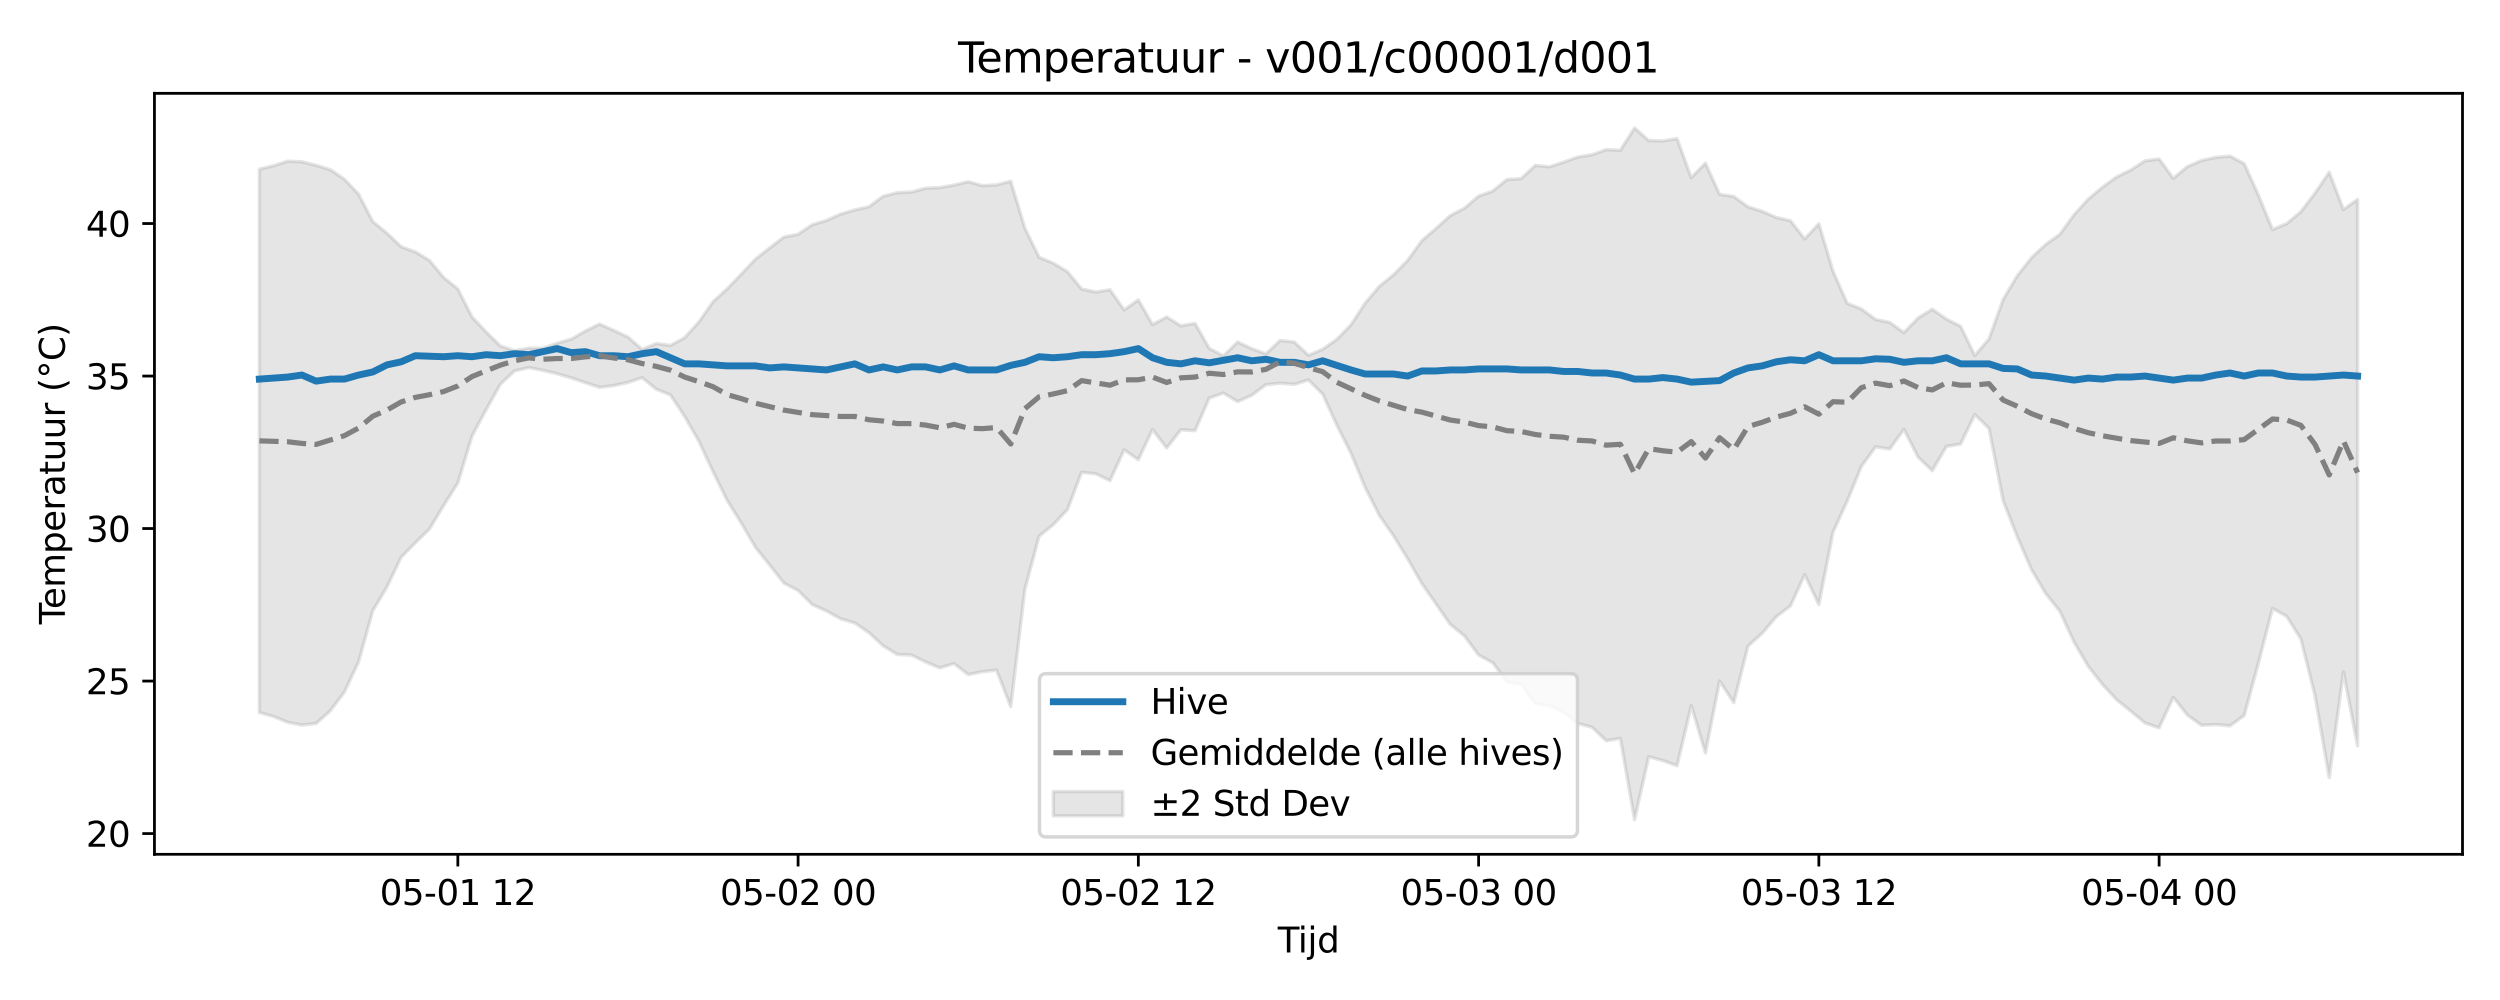 <?xml version="1.0" encoding="utf-8" standalone="no"?>
<!DOCTYPE svg PUBLIC "-//W3C//DTD SVG 1.1//EN"
  "http://www.w3.org/Graphics/SVG/1.1/DTD/svg11.dtd">
<svg xmlns:xlink="http://www.w3.org/1999/xlink" width="720pt" height="288pt" viewBox="0 0 720 288" xmlns="http://www.w3.org/2000/svg" version="1.1">
 <defs>
  <style type="text/css">*{stroke-linejoin: round; stroke-linecap: butt}</style>
 </defs>
 <g id="figure_1">
  <g id="patch_1">
   <path d="M 0 288 
L 720 288 
L 720 0 
L 0 0 
z
" style="fill: #ffffff"/>
  </g>
  <g id="axes_1">
   <g id="patch_2">
    <path d="M 44.48 246.04 
L 709.2 246.04 
L 709.2 26.88 
L 44.48 26.88 
z
" style="fill: #ffffff"/>
   </g>
   <g id="FillBetweenPolyCollection_1">
    <defs>
     <path id="m3f019e262a" d="M 74.695 -239.267 
L 74.695 -82.797 
L 78.778 -81.651 
L 82.861 -79.976 
L 86.944 -79.186 
L 91.027 -79.626 
L 95.11 -83.286 
L 99.193 -88.691 
L 103.276 -97.378 
L 107.359 -112.074 
L 111.442 -118.937 
L 115.525 -127.503 
L 119.608 -131.648 
L 123.691 -135.651 
L 127.774 -142.388 
L 131.857 -148.9 
L 135.94 -162.402 
L 140.023 -170.026 
L 144.106 -177.325 
L 148.189 -181.183 
L 152.272 -182.121 
L 156.355 -181.341 
L 160.439 -180.358 
L 164.522 -179.166 
L 168.605 -177.771 
L 172.688 -176.445 
L 176.771 -176.947 
L 180.854 -177.845 
L 184.937 -179.218 
L 189.02 -175.899 
L 193.103 -174.252 
L 197.186 -168.061 
L 201.269 -160.925 
L 205.352 -152.147 
L 209.435 -143.871 
L 213.518 -137.292 
L 217.601 -130.336 
L 221.684 -125.228 
L 225.767 -120.054 
L 229.85 -117.932 
L 233.933 -113.866 
L 238.016 -112.04 
L 242.099 -109.783 
L 246.183 -108.578 
L 250.266 -105.766 
L 254.349 -102.008 
L 258.432 -99.504 
L 262.515 -99.326 
L 266.598 -97.343 
L 270.681 -95.638 
L 274.764 -96.879 
L 278.847 -93.718 
L 282.93 -94.543 
L 287.013 -94.994 
L 291.096 -84.459 
L 295.179 -118.319 
L 299.262 -133.569 
L 303.345 -136.882 
L 307.428 -141.234 
L 311.511 -151.989 
L 315.594 -151.541 
L 319.677 -149.576 
L 323.76 -158.448 
L 327.843 -155.596 
L 331.926 -164.293 
L 336.01 -158.981 
L 340.093 -164.23 
L 344.176 -163.94 
L 348.259 -173.342 
L 352.342 -174.795 
L 356.425 -172.319 
L 360.508 -174.159 
L 364.591 -177.196 
L 368.674 -177.643 
L 372.757 -177.294 
L 376.84 -178.557 
L 380.923 -174.517 
L 385.006 -165.56 
L 389.089 -157.463 
L 393.172 -147.577 
L 397.255 -139.526 
L 401.338 -133.686 
L 405.421 -127.057 
L 409.504 -119.91 
L 413.587 -114.054 
L 417.67 -108.173 
L 421.754 -104.856 
L 425.837 -99.343 
L 429.92 -97.12 
L 434.003 -91.63 
L 438.086 -90.92 
L 442.169 -85.354 
L 446.252 -84.749 
L 450.335 -82.877 
L 454.418 -79.658 
L 458.501 -78.554 
L 462.584 -74.664 
L 466.667 -75.343 
L 470.75 -51.922 
L 474.833 -70.068 
L 478.916 -68.939 
L 482.999 -67.471 
L 487.082 -84.785 
L 491.165 -71.139 
L 495.248 -91.858 
L 499.331 -85.626 
L 503.414 -101.914 
L 507.497 -105.608 
L 511.581 -110.393 
L 515.664 -113.521 
L 519.747 -122.477 
L 523.83 -113.88 
L 527.913 -134.726 
L 531.996 -143.676 
L 536.079 -153.658 
L 540.162 -159.31 
L 544.245 -158.685 
L 548.328 -164.338 
L 552.411 -156.346 
L 556.494 -152.439 
L 560.577 -159.43 
L 564.66 -160.121 
L 568.743 -168.614 
L 572.826 -164.632 
L 576.909 -143.794 
L 580.992 -133.36 
L 585.075 -123.96 
L 589.158 -117.058 
L 593.241 -111.952 
L 597.325 -103.089 
L 601.408 -96.107 
L 605.491 -90.917 
L 609.574 -86.49 
L 613.657 -83.197 
L 617.74 -79.804 
L 621.823 -78.372 
L 625.906 -87.176 
L 629.989 -82.034 
L 634.072 -79.107 
L 638.155 -79.323 
L 642.238 -78.947 
L 646.321 -81.915 
L 650.404 -96.947 
L 654.487 -112.755 
L 658.57 -110.479 
L 662.653 -103.971 
L 666.736 -87.567 
L 670.819 -64.054 
L 674.902 -94.445 
L 678.985 -73.202 
L 678.985 -230.562 
L 678.985 -230.562 
L 674.902 -227.668 
L 670.819 -238.392 
L 666.736 -232.399 
L 662.653 -227.024 
L 658.57 -223.591 
L 654.487 -221.9 
L 650.404 -231.852 
L 646.321 -240.881 
L 642.238 -243.044 
L 638.155 -242.668 
L 634.072 -241.786 
L 629.989 -240.03 
L 625.906 -236.645 
L 621.823 -242.228 
L 617.74 -241.675 
L 613.657 -239.014 
L 609.574 -237.038 
L 605.491 -234.075 
L 601.408 -230.643 
L 597.325 -226.15 
L 593.241 -220.508 
L 589.158 -217.598 
L 585.075 -213.77 
L 580.992 -208.616 
L 576.909 -201.769 
L 572.826 -190.374 
L 568.743 -185.611 
L 564.66 -194.007 
L 560.577 -196.088 
L 556.494 -198.956 
L 552.411 -196.415 
L 548.328 -192.205 
L 544.245 -195.15 
L 540.162 -195.989 
L 536.079 -199.006 
L 531.996 -200.643 
L 527.913 -209.885 
L 523.83 -223.557 
L 519.747 -219.206 
L 515.664 -224.429 
L 511.581 -225.36 
L 507.497 -227.144 
L 503.414 -228.423 
L 499.331 -231.412 
L 495.248 -232.037 
L 491.165 -241.018 
L 487.082 -236.841 
L 482.999 -248.078 
L 478.916 -247.415 
L 474.833 -247.531 
L 470.75 -251.158 
L 466.667 -244.745 
L 462.584 -244.911 
L 458.501 -243.437 
L 454.418 -242.772 
L 450.335 -241.31 
L 446.252 -239.951 
L 442.169 -240.37 
L 438.086 -236.561 
L 434.003 -236.291 
L 429.92 -232.997 
L 425.837 -231.506 
L 421.754 -228.043 
L 417.67 -225.897 
L 413.587 -222.211 
L 409.504 -218.698 
L 405.421 -213.016 
L 401.338 -208.875 
L 397.255 -205.524 
L 393.172 -200.694 
L 389.089 -194.469 
L 385.006 -190.251 
L 380.923 -187.419 
L 376.84 -185.673 
L 372.757 -189.498 
L 368.674 -189.955 
L 364.591 -186.082 
L 360.508 -187.582 
L 356.425 -189.495 
L 352.342 -185.482 
L 348.259 -187.667 
L 344.176 -194.873 
L 340.093 -194.143 
L 336.01 -196.709 
L 331.926 -194.52 
L 327.843 -201.655 
L 323.76 -198.755 
L 319.677 -204.551 
L 315.594 -203.905 
L 311.511 -204.774 
L 307.428 -209.746 
L 303.345 -212.195 
L 299.262 -213.897 
L 295.179 -222.266 
L 291.096 -235.8 
L 287.013 -234.756 
L 282.93 -234.549 
L 278.847 -235.667 
L 274.764 -234.702 
L 270.681 -233.967 
L 266.598 -233.799 
L 262.515 -232.695 
L 258.432 -232.516 
L 254.349 -231.476 
L 250.266 -228.45 
L 246.183 -227.542 
L 242.099 -226.336 
L 238.016 -224.519 
L 233.933 -223.278 
L 229.85 -220.53 
L 225.767 -219.726 
L 221.684 -216.602 
L 217.601 -213.397 
L 213.518 -209.077 
L 209.435 -204.84 
L 205.352 -201.102 
L 201.269 -195.253 
L 197.186 -190.752 
L 193.103 -188.513 
L 189.02 -189.063 
L 184.937 -187.354 
L 180.854 -190.923 
L 176.771 -192.846 
L 172.688 -194.666 
L 168.605 -192.681 
L 164.522 -190.334 
L 160.439 -189.143 
L 156.355 -187.72 
L 152.272 -187.746 
L 148.189 -187 
L 144.106 -188.369 
L 140.023 -192.374 
L 135.94 -196.704 
L 131.857 -204.789 
L 127.774 -208.079 
L 123.691 -212.986 
L 119.608 -215.452 
L 115.525 -216.962 
L 111.442 -220.842 
L 107.359 -224.192 
L 103.276 -232.08 
L 99.193 -236.375 
L 95.11 -239.144 
L 91.027 -240.388 
L 86.944 -241.415 
L 82.861 -241.576 
L 78.778 -240.267 
L 74.695 -239.267 
z
" style="stroke: #808080; stroke-opacity: 0.2"/>
    </defs>
    <g clip-path="url(#p18d0509f3b)">
     <use xlink:href="#m3f019e262a" x="0" y="288" style="fill: #808080; fill-opacity: 0.2; stroke: #808080; stroke-opacity: 0.2"/>
    </g>
   </g>
   <g id="matplotlib.axis_1">
    <g id="xtick_1">
     <g id="line2d_1">
      <defs>
       <path id="m5c2bcdea6f" d="M 0 0 
L 0 3.5 
" style="stroke: #000000; stroke-width: 0.8"/>
      </defs>
      <g>
       <use xlink:href="#m5c2bcdea6f" x="131.857" y="246.04" style="stroke: #000000; stroke-width: 0.8"/>
      </g>
     </g>
     <g id="text_1">
      <!-- 05-01 12 -->
      <g transform="translate(109.377 260.638) scale(0.1 -0.1)">
       <defs>
        <path id="DejaVuSans-30" d="M 2034 4250 
Q 1547 4250 1301 3770 
Q 1056 3291 1056 2328 
Q 1056 1369 1301 889 
Q 1547 409 2034 409 
Q 2525 409 2770 889 
Q 3016 1369 3016 2328 
Q 3016 3291 2770 3770 
Q 2525 4250 2034 4250 
z
M 2034 4750 
Q 2819 4750 3233 4129 
Q 3647 3509 3647 2328 
Q 3647 1150 3233 529 
Q 2819 -91 2034 -91 
Q 1250 -91 836 529 
Q 422 1150 422 2328 
Q 422 3509 836 4129 
Q 1250 4750 2034 4750 
z
" transform="scale(0.016)"/>
        <path id="DejaVuSans-35" d="M 691 4666 
L 3169 4666 
L 3169 4134 
L 1269 4134 
L 1269 2991 
Q 1406 3038 1543 3061 
Q 1681 3084 1819 3084 
Q 2600 3084 3056 2656 
Q 3513 2228 3513 1497 
Q 3513 744 3044 326 
Q 2575 -91 1722 -91 
Q 1428 -91 1123 -41 
Q 819 9 494 109 
L 494 744 
Q 775 591 1075 516 
Q 1375 441 1709 441 
Q 2250 441 2565 725 
Q 2881 1009 2881 1497 
Q 2881 1984 2565 2268 
Q 2250 2553 1709 2553 
Q 1456 2553 1204 2497 
Q 953 2441 691 2322 
L 691 4666 
z
" transform="scale(0.016)"/>
        <path id="DejaVuSans-2d" d="M 313 2009 
L 1997 2009 
L 1997 1497 
L 313 1497 
L 313 2009 
z
" transform="scale(0.016)"/>
        <path id="DejaVuSans-31" d="M 794 531 
L 1825 531 
L 1825 4091 
L 703 3866 
L 703 4441 
L 1819 4666 
L 2450 4666 
L 2450 531 
L 3481 531 
L 3481 0 
L 794 0 
L 794 531 
z
" transform="scale(0.016)"/>
        <path id="DejaVuSans-20" transform="scale(0.016)"/>
        <path id="DejaVuSans-32" d="M 1228 531 
L 3431 531 
L 3431 0 
L 469 0 
L 469 531 
Q 828 903 1448 1529 
Q 2069 2156 2228 2338 
Q 2531 2678 2651 2914 
Q 2772 3150 2772 3378 
Q 2772 3750 2511 3984 
Q 2250 4219 1831 4219 
Q 1534 4219 1204 4116 
Q 875 4013 500 3803 
L 500 4441 
Q 881 4594 1212 4672 
Q 1544 4750 1819 4750 
Q 2544 4750 2975 4387 
Q 3406 4025 3406 3419 
Q 3406 3131 3298 2873 
Q 3191 2616 2906 2266 
Q 2828 2175 2409 1742 
Q 1991 1309 1228 531 
z
" transform="scale(0.016)"/>
       </defs>
       <use xlink:href="#DejaVuSans-30"/>
       <use xlink:href="#DejaVuSans-35" transform="translate(63.623 0)"/>
       <use xlink:href="#DejaVuSans-2d" transform="translate(127.246 0)"/>
       <use xlink:href="#DejaVuSans-30" transform="translate(163.33 0)"/>
       <use xlink:href="#DejaVuSans-31" transform="translate(226.953 0)"/>
       <use xlink:href="#DejaVuSans-20" transform="translate(290.576 0)"/>
       <use xlink:href="#DejaVuSans-31" transform="translate(322.363 0)"/>
       <use xlink:href="#DejaVuSans-32" transform="translate(385.986 0)"/>
      </g>
     </g>
    </g>
    <g id="xtick_2">
     <g id="line2d_2">
      <g>
       <use xlink:href="#m5c2bcdea6f" x="229.85" y="246.04" style="stroke: #000000; stroke-width: 0.8"/>
      </g>
     </g>
     <g id="text_2">
      <!-- 05-02 00 -->
      <g transform="translate(207.37 260.638) scale(0.1 -0.1)">
       <use xlink:href="#DejaVuSans-30"/>
       <use xlink:href="#DejaVuSans-35" transform="translate(63.623 0)"/>
       <use xlink:href="#DejaVuSans-2d" transform="translate(127.246 0)"/>
       <use xlink:href="#DejaVuSans-30" transform="translate(163.33 0)"/>
       <use xlink:href="#DejaVuSans-32" transform="translate(226.953 0)"/>
       <use xlink:href="#DejaVuSans-20" transform="translate(290.576 0)"/>
       <use xlink:href="#DejaVuSans-30" transform="translate(322.363 0)"/>
       <use xlink:href="#DejaVuSans-30" transform="translate(385.986 0)"/>
      </g>
     </g>
    </g>
    <g id="xtick_3">
     <g id="line2d_3">
      <g>
       <use xlink:href="#m5c2bcdea6f" x="327.843" y="246.04" style="stroke: #000000; stroke-width: 0.8"/>
      </g>
     </g>
     <g id="text_3">
      <!-- 05-02 12 -->
      <g transform="translate(305.363 260.638) scale(0.1 -0.1)">
       <use xlink:href="#DejaVuSans-30"/>
       <use xlink:href="#DejaVuSans-35" transform="translate(63.623 0)"/>
       <use xlink:href="#DejaVuSans-2d" transform="translate(127.246 0)"/>
       <use xlink:href="#DejaVuSans-30" transform="translate(163.33 0)"/>
       <use xlink:href="#DejaVuSans-32" transform="translate(226.953 0)"/>
       <use xlink:href="#DejaVuSans-20" transform="translate(290.576 0)"/>
       <use xlink:href="#DejaVuSans-31" transform="translate(322.363 0)"/>
       <use xlink:href="#DejaVuSans-32" transform="translate(385.986 0)"/>
      </g>
     </g>
    </g>
    <g id="xtick_4">
     <g id="line2d_4">
      <g>
       <use xlink:href="#m5c2bcdea6f" x="425.837" y="246.04" style="stroke: #000000; stroke-width: 0.8"/>
      </g>
     </g>
     <g id="text_4">
      <!-- 05-03 00 -->
      <g transform="translate(403.356 260.638) scale(0.1 -0.1)">
       <defs>
        <path id="DejaVuSans-33" d="M 2597 2516 
Q 3050 2419 3304 2112 
Q 3559 1806 3559 1356 
Q 3559 666 3084 287 
Q 2609 -91 1734 -91 
Q 1441 -91 1130 -33 
Q 819 25 488 141 
L 488 750 
Q 750 597 1062 519 
Q 1375 441 1716 441 
Q 2309 441 2620 675 
Q 2931 909 2931 1356 
Q 2931 1769 2642 2001 
Q 2353 2234 1838 2234 
L 1294 2234 
L 1294 2753 
L 1863 2753 
Q 2328 2753 2575 2939 
Q 2822 3125 2822 3475 
Q 2822 3834 2567 4026 
Q 2313 4219 1838 4219 
Q 1578 4219 1281 4162 
Q 984 4106 628 3988 
L 628 4550 
Q 988 4650 1302 4700 
Q 1616 4750 1894 4750 
Q 2613 4750 3031 4423 
Q 3450 4097 3450 3541 
Q 3450 3153 3228 2886 
Q 3006 2619 2597 2516 
z
" transform="scale(0.016)"/>
       </defs>
       <use xlink:href="#DejaVuSans-30"/>
       <use xlink:href="#DejaVuSans-35" transform="translate(63.623 0)"/>
       <use xlink:href="#DejaVuSans-2d" transform="translate(127.246 0)"/>
       <use xlink:href="#DejaVuSans-30" transform="translate(163.33 0)"/>
       <use xlink:href="#DejaVuSans-33" transform="translate(226.953 0)"/>
       <use xlink:href="#DejaVuSans-20" transform="translate(290.576 0)"/>
       <use xlink:href="#DejaVuSans-30" transform="translate(322.363 0)"/>
       <use xlink:href="#DejaVuSans-30" transform="translate(385.986 0)"/>
      </g>
     </g>
    </g>
    <g id="xtick_5">
     <g id="line2d_5">
      <g>
       <use xlink:href="#m5c2bcdea6f" x="523.83" y="246.04" style="stroke: #000000; stroke-width: 0.8"/>
      </g>
     </g>
     <g id="text_5">
      <!-- 05-03 12 -->
      <g transform="translate(501.349 260.638) scale(0.1 -0.1)">
       <use xlink:href="#DejaVuSans-30"/>
       <use xlink:href="#DejaVuSans-35" transform="translate(63.623 0)"/>
       <use xlink:href="#DejaVuSans-2d" transform="translate(127.246 0)"/>
       <use xlink:href="#DejaVuSans-30" transform="translate(163.33 0)"/>
       <use xlink:href="#DejaVuSans-33" transform="translate(226.953 0)"/>
       <use xlink:href="#DejaVuSans-20" transform="translate(290.576 0)"/>
       <use xlink:href="#DejaVuSans-31" transform="translate(322.363 0)"/>
       <use xlink:href="#DejaVuSans-32" transform="translate(385.986 0)"/>
      </g>
     </g>
    </g>
    <g id="xtick_6">
     <g id="line2d_6">
      <g>
       <use xlink:href="#m5c2bcdea6f" x="621.823" y="246.04" style="stroke: #000000; stroke-width: 0.8"/>
      </g>
     </g>
     <g id="text_6">
      <!-- 05-04 00 -->
      <g transform="translate(599.342 260.638) scale(0.1 -0.1)">
       <defs>
        <path id="DejaVuSans-34" d="M 2419 4116 
L 825 1625 
L 2419 1625 
L 2419 4116 
z
M 2253 4666 
L 3047 4666 
L 3047 1625 
L 3713 1625 
L 3713 1100 
L 3047 1100 
L 3047 0 
L 2419 0 
L 2419 1100 
L 313 1100 
L 313 1709 
L 2253 4666 
z
" transform="scale(0.016)"/>
       </defs>
       <use xlink:href="#DejaVuSans-30"/>
       <use xlink:href="#DejaVuSans-35" transform="translate(63.623 0)"/>
       <use xlink:href="#DejaVuSans-2d" transform="translate(127.246 0)"/>
       <use xlink:href="#DejaVuSans-30" transform="translate(163.33 0)"/>
       <use xlink:href="#DejaVuSans-34" transform="translate(226.953 0)"/>
       <use xlink:href="#DejaVuSans-20" transform="translate(290.576 0)"/>
       <use xlink:href="#DejaVuSans-30" transform="translate(322.363 0)"/>
       <use xlink:href="#DejaVuSans-30" transform="translate(385.986 0)"/>
      </g>
     </g>
    </g>
    <g id="text_7">
     <!-- Tijd -->
     <g transform="translate(367.99 274.317) scale(0.1 -0.1)">
      <defs>
       <path id="DejaVuSans-54" d="M -19 4666 
L 3928 4666 
L 3928 4134 
L 2272 4134 
L 2272 0 
L 1638 0 
L 1638 4134 
L -19 4134 
L -19 4666 
z
" transform="scale(0.016)"/>
       <path id="DejaVuSans-69" d="M 603 3500 
L 1178 3500 
L 1178 0 
L 603 0 
L 603 3500 
z
M 603 4863 
L 1178 4863 
L 1178 4134 
L 603 4134 
L 603 4863 
z
" transform="scale(0.016)"/>
       <path id="DejaVuSans-6a" d="M 603 3500 
L 1178 3500 
L 1178 -63 
Q 1178 -731 923 -1031 
Q 669 -1331 103 -1331 
L -116 -1331 
L -116 -844 
L 38 -844 
Q 366 -844 484 -692 
Q 603 -541 603 -63 
L 603 3500 
z
M 603 4863 
L 1178 4863 
L 1178 4134 
L 603 4134 
L 603 4863 
z
" transform="scale(0.016)"/>
       <path id="DejaVuSans-64" d="M 2906 2969 
L 2906 4863 
L 3481 4863 
L 3481 0 
L 2906 0 
L 2906 525 
Q 2725 213 2448 61 
Q 2172 -91 1784 -91 
Q 1150 -91 751 415 
Q 353 922 353 1747 
Q 353 2572 751 3078 
Q 1150 3584 1784 3584 
Q 2172 3584 2448 3432 
Q 2725 3281 2906 2969 
z
M 947 1747 
Q 947 1113 1208 752 
Q 1469 391 1925 391 
Q 2381 391 2643 752 
Q 2906 1113 2906 1747 
Q 2906 2381 2643 2742 
Q 2381 3103 1925 3103 
Q 1469 3103 1208 2742 
Q 947 2381 947 1747 
z
" transform="scale(0.016)"/>
      </defs>
      <use xlink:href="#DejaVuSans-54"/>
      <use xlink:href="#DejaVuSans-69" transform="translate(57.959 0)"/>
      <use xlink:href="#DejaVuSans-6a" transform="translate(85.742 0)"/>
      <use xlink:href="#DejaVuSans-64" transform="translate(113.525 0)"/>
     </g>
    </g>
   </g>
   <g id="matplotlib.axis_2">
    <g id="ytick_1">
     <g id="line2d_7">
      <defs>
       <path id="m797f02fdc3" d="M 0 0 
L -3.5 0 
" style="stroke: #000000; stroke-width: 0.8"/>
      </defs>
      <g>
       <use xlink:href="#m797f02fdc3" x="44.48" y="240.068" style="stroke: #000000; stroke-width: 0.8"/>
      </g>
     </g>
     <g id="text_8">
      <!-- 20 -->
      <g transform="translate(24.755 243.868) scale(0.1 -0.1)">
       <use xlink:href="#DejaVuSans-32"/>
       <use xlink:href="#DejaVuSans-30" transform="translate(63.623 0)"/>
      </g>
     </g>
    </g>
    <g id="ytick_2">
     <g id="line2d_8">
      <g>
       <use xlink:href="#m797f02fdc3" x="44.48" y="196.146" style="stroke: #000000; stroke-width: 0.8"/>
      </g>
     </g>
     <g id="text_9">
      <!-- 25 -->
      <g transform="translate(24.755 199.945) scale(0.1 -0.1)">
       <use xlink:href="#DejaVuSans-32"/>
       <use xlink:href="#DejaVuSans-35" transform="translate(63.623 0)"/>
      </g>
     </g>
    </g>
    <g id="ytick_3">
     <g id="line2d_9">
      <g>
       <use xlink:href="#m797f02fdc3" x="44.48" y="152.223" style="stroke: #000000; stroke-width: 0.8"/>
      </g>
     </g>
     <g id="text_10">
      <!-- 30 -->
      <g transform="translate(24.755 156.023) scale(0.1 -0.1)">
       <use xlink:href="#DejaVuSans-33"/>
       <use xlink:href="#DejaVuSans-30" transform="translate(63.623 0)"/>
      </g>
     </g>
    </g>
    <g id="ytick_4">
     <g id="line2d_10">
      <g>
       <use xlink:href="#m797f02fdc3" x="44.48" y="108.301" style="stroke: #000000; stroke-width: 0.8"/>
      </g>
     </g>
     <g id="text_11">
      <!-- 35 -->
      <g transform="translate(24.755 112.1) scale(0.1 -0.1)">
       <use xlink:href="#DejaVuSans-33"/>
       <use xlink:href="#DejaVuSans-35" transform="translate(63.623 0)"/>
      </g>
     </g>
    </g>
    <g id="ytick_5">
     <g id="line2d_11">
      <g>
       <use xlink:href="#m797f02fdc3" x="44.48" y="64.378" style="stroke: #000000; stroke-width: 0.8"/>
      </g>
     </g>
     <g id="text_12">
      <!-- 40 -->
      <g transform="translate(24.755 68.177) scale(0.1 -0.1)">
       <use xlink:href="#DejaVuSans-34"/>
       <use xlink:href="#DejaVuSans-30" transform="translate(63.623 0)"/>
      </g>
     </g>
    </g>
    <g id="text_13">
     <!-- Temperatuur (°C) -->
     <g transform="translate(18.675 179.816) rotate(-90) scale(0.1 -0.1)">
      <defs>
       <path id="DejaVuSans-65" d="M 3597 1894 
L 3597 1613 
L 953 1613 
Q 991 1019 1311 708 
Q 1631 397 2203 397 
Q 2534 397 2845 478 
Q 3156 559 3463 722 
L 3463 178 
Q 3153 47 2828 -22 
Q 2503 -91 2169 -91 
Q 1331 -91 842 396 
Q 353 884 353 1716 
Q 353 2575 817 3079 
Q 1281 3584 2069 3584 
Q 2775 3584 3186 3129 
Q 3597 2675 3597 1894 
z
M 3022 2063 
Q 3016 2534 2758 2815 
Q 2500 3097 2075 3097 
Q 1594 3097 1305 2825 
Q 1016 2553 972 2059 
L 3022 2063 
z
" transform="scale(0.016)"/>
       <path id="DejaVuSans-6d" d="M 3328 2828 
Q 3544 3216 3844 3400 
Q 4144 3584 4550 3584 
Q 5097 3584 5394 3201 
Q 5691 2819 5691 2113 
L 5691 0 
L 5113 0 
L 5113 2094 
Q 5113 2597 4934 2840 
Q 4756 3084 4391 3084 
Q 3944 3084 3684 2787 
Q 3425 2491 3425 1978 
L 3425 0 
L 2847 0 
L 2847 2094 
Q 2847 2600 2669 2842 
Q 2491 3084 2119 3084 
Q 1678 3084 1418 2786 
Q 1159 2488 1159 1978 
L 1159 0 
L 581 0 
L 581 3500 
L 1159 3500 
L 1159 2956 
Q 1356 3278 1631 3431 
Q 1906 3584 2284 3584 
Q 2666 3584 2933 3390 
Q 3200 3197 3328 2828 
z
" transform="scale(0.016)"/>
       <path id="DejaVuSans-70" d="M 1159 525 
L 1159 -1331 
L 581 -1331 
L 581 3500 
L 1159 3500 
L 1159 2969 
Q 1341 3281 1617 3432 
Q 1894 3584 2278 3584 
Q 2916 3584 3314 3078 
Q 3713 2572 3713 1747 
Q 3713 922 3314 415 
Q 2916 -91 2278 -91 
Q 1894 -91 1617 61 
Q 1341 213 1159 525 
z
M 3116 1747 
Q 3116 2381 2855 2742 
Q 2594 3103 2138 3103 
Q 1681 3103 1420 2742 
Q 1159 2381 1159 1747 
Q 1159 1113 1420 752 
Q 1681 391 2138 391 
Q 2594 391 2855 752 
Q 3116 1113 3116 1747 
z
" transform="scale(0.016)"/>
       <path id="DejaVuSans-72" d="M 2631 2963 
Q 2534 3019 2420 3045 
Q 2306 3072 2169 3072 
Q 1681 3072 1420 2755 
Q 1159 2438 1159 1844 
L 1159 0 
L 581 0 
L 581 3500 
L 1159 3500 
L 1159 2956 
Q 1341 3275 1631 3429 
Q 1922 3584 2338 3584 
Q 2397 3584 2469 3576 
Q 2541 3569 2628 3553 
L 2631 2963 
z
" transform="scale(0.016)"/>
       <path id="DejaVuSans-61" d="M 2194 1759 
Q 1497 1759 1228 1600 
Q 959 1441 959 1056 
Q 959 750 1161 570 
Q 1363 391 1709 391 
Q 2188 391 2477 730 
Q 2766 1069 2766 1631 
L 2766 1759 
L 2194 1759 
z
M 3341 1997 
L 3341 0 
L 2766 0 
L 2766 531 
Q 2569 213 2275 61 
Q 1981 -91 1556 -91 
Q 1019 -91 701 211 
Q 384 513 384 1019 
Q 384 1609 779 1909 
Q 1175 2209 1959 2209 
L 2766 2209 
L 2766 2266 
Q 2766 2663 2505 2880 
Q 2244 3097 1772 3097 
Q 1472 3097 1187 3025 
Q 903 2953 641 2809 
L 641 3341 
Q 956 3463 1253 3523 
Q 1550 3584 1831 3584 
Q 2591 3584 2966 3190 
Q 3341 2797 3341 1997 
z
" transform="scale(0.016)"/>
       <path id="DejaVuSans-74" d="M 1172 4494 
L 1172 3500 
L 2356 3500 
L 2356 3053 
L 1172 3053 
L 1172 1153 
Q 1172 725 1289 603 
Q 1406 481 1766 481 
L 2356 481 
L 2356 0 
L 1766 0 
Q 1100 0 847 248 
Q 594 497 594 1153 
L 594 3053 
L 172 3053 
L 172 3500 
L 594 3500 
L 594 4494 
L 1172 4494 
z
" transform="scale(0.016)"/>
       <path id="DejaVuSans-75" d="M 544 1381 
L 544 3500 
L 1119 3500 
L 1119 1403 
Q 1119 906 1312 657 
Q 1506 409 1894 409 
Q 2359 409 2629 706 
Q 2900 1003 2900 1516 
L 2900 3500 
L 3475 3500 
L 3475 0 
L 2900 0 
L 2900 538 
Q 2691 219 2414 64 
Q 2138 -91 1772 -91 
Q 1169 -91 856 284 
Q 544 659 544 1381 
z
M 1991 3584 
L 1991 3584 
z
" transform="scale(0.016)"/>
       <path id="DejaVuSans-28" d="M 1984 4856 
Q 1566 4138 1362 3434 
Q 1159 2731 1159 2009 
Q 1159 1288 1364 580 
Q 1569 -128 1984 -844 
L 1484 -844 
Q 1016 -109 783 600 
Q 550 1309 550 2009 
Q 550 2706 781 3412 
Q 1013 4119 1484 4856 
L 1984 4856 
z
" transform="scale(0.016)"/>
       <path id="DejaVuSans-b0" d="M 1600 4347 
Q 1350 4347 1178 4173 
Q 1006 4000 1006 3750 
Q 1006 3503 1178 3333 
Q 1350 3163 1600 3163 
Q 1850 3163 2022 3333 
Q 2194 3503 2194 3750 
Q 2194 3997 2020 4172 
Q 1847 4347 1600 4347 
z
M 1600 4750 
Q 1800 4750 1984 4673 
Q 2169 4597 2303 4453 
Q 2447 4313 2519 4134 
Q 2591 3956 2591 3750 
Q 2591 3338 2302 3052 
Q 2013 2766 1594 2766 
Q 1172 2766 890 3047 
Q 609 3328 609 3750 
Q 609 4169 896 4459 
Q 1184 4750 1600 4750 
z
" transform="scale(0.016)"/>
       <path id="DejaVuSans-43" d="M 4122 4306 
L 4122 3641 
Q 3803 3938 3442 4084 
Q 3081 4231 2675 4231 
Q 1875 4231 1450 3742 
Q 1025 3253 1025 2328 
Q 1025 1406 1450 917 
Q 1875 428 2675 428 
Q 3081 428 3442 575 
Q 3803 722 4122 1019 
L 4122 359 
Q 3791 134 3420 21 
Q 3050 -91 2638 -91 
Q 1578 -91 968 557 
Q 359 1206 359 2328 
Q 359 3453 968 4101 
Q 1578 4750 2638 4750 
Q 3056 4750 3426 4639 
Q 3797 4528 4122 4306 
z
" transform="scale(0.016)"/>
       <path id="DejaVuSans-29" d="M 513 4856 
L 1013 4856 
Q 1481 4119 1714 3412 
Q 1947 2706 1947 2009 
Q 1947 1309 1714 600 
Q 1481 -109 1013 -844 
L 513 -844 
Q 928 -128 1133 580 
Q 1338 1288 1338 2009 
Q 1338 2731 1133 3434 
Q 928 4138 513 4856 
z
" transform="scale(0.016)"/>
      </defs>
      <use xlink:href="#DejaVuSans-54"/>
      <use xlink:href="#DejaVuSans-65" transform="translate(44.084 0)"/>
      <use xlink:href="#DejaVuSans-6d" transform="translate(105.607 0)"/>
      <use xlink:href="#DejaVuSans-70" transform="translate(203.02 0)"/>
      <use xlink:href="#DejaVuSans-65" transform="translate(266.496 0)"/>
      <use xlink:href="#DejaVuSans-72" transform="translate(328.02 0)"/>
      <use xlink:href="#DejaVuSans-61" transform="translate(369.133 0)"/>
      <use xlink:href="#DejaVuSans-74" transform="translate(430.412 0)"/>
      <use xlink:href="#DejaVuSans-75" transform="translate(469.621 0)"/>
      <use xlink:href="#DejaVuSans-75" transform="translate(533 0)"/>
      <use xlink:href="#DejaVuSans-72" transform="translate(596.379 0)"/>
      <use xlink:href="#DejaVuSans-20" transform="translate(637.492 0)"/>
      <use xlink:href="#DejaVuSans-28" transform="translate(669.279 0)"/>
      <use xlink:href="#DejaVuSans-b0" transform="translate(708.293 0)"/>
      <use xlink:href="#DejaVuSans-43" transform="translate(758.293 0)"/>
      <use xlink:href="#DejaVuSans-29" transform="translate(828.117 0)"/>
     </g>
    </g>
   </g>
   <g id="line2d_12">
    <path d="M 74.695 109.179 
L 82.861 108.594 
L 86.944 108.008 
L 91.027 109.765 
L 95.11 109.179 
L 99.193 109.179 
L 103.276 108.008 
L 107.359 107.129 
L 111.442 105.08 
L 115.525 104.201 
L 119.608 102.444 
L 127.774 102.737 
L 131.857 102.444 
L 135.94 102.737 
L 140.023 102.152 
L 144.106 102.444 
L 148.189 101.859 
L 152.272 102.152 
L 160.439 100.395 
L 164.522 101.566 
L 168.605 101.273 
L 172.688 102.444 
L 176.771 102.444 
L 180.854 102.737 
L 184.937 101.859 
L 189.02 101.273 
L 197.186 104.787 
L 201.269 104.787 
L 209.435 105.373 
L 217.601 105.373 
L 221.684 105.958 
L 225.767 105.665 
L 238.016 106.544 
L 246.183 104.787 
L 250.266 106.544 
L 254.349 105.665 
L 258.432 106.544 
L 262.515 105.665 
L 266.598 105.665 
L 270.681 106.544 
L 274.764 105.373 
L 278.847 106.544 
L 287.013 106.544 
L 291.096 105.226 
L 295.179 104.348 
L 299.262 102.737 
L 303.345 103.03 
L 307.428 102.737 
L 311.511 102.152 
L 315.594 102.152 
L 319.677 101.859 
L 323.76 101.273 
L 327.843 100.395 
L 331.926 103.03 
L 336.01 104.348 
L 340.093 104.787 
L 344.176 103.909 
L 348.259 104.494 
L 356.425 103.03 
L 360.508 103.909 
L 364.591 103.469 
L 368.674 104.348 
L 372.757 104.348 
L 376.84 105.08 
L 380.923 103.909 
L 389.089 106.544 
L 393.172 107.715 
L 401.338 107.715 
L 405.421 108.301 
L 409.504 106.837 
L 413.587 106.837 
L 417.67 106.544 
L 421.754 106.544 
L 425.837 106.251 
L 434.003 106.251 
L 438.086 106.544 
L 446.252 106.544 
L 450.335 106.983 
L 454.418 106.983 
L 458.501 107.422 
L 462.584 107.422 
L 466.667 108.008 
L 470.75 109.179 
L 474.833 109.179 
L 478.916 108.74 
L 482.999 109.179 
L 487.082 110.058 
L 495.248 109.618 
L 499.331 107.422 
L 503.414 105.958 
L 507.497 105.373 
L 511.581 104.201 
L 515.664 103.616 
L 519.747 103.909 
L 523.83 102.152 
L 527.913 103.909 
L 536.079 103.909 
L 540.162 103.323 
L 544.245 103.469 
L 548.328 104.348 
L 552.411 103.909 
L 556.494 103.909 
L 560.577 103.03 
L 564.66 104.787 
L 572.826 104.787 
L 576.909 106.105 
L 580.992 106.251 
L 585.075 108.008 
L 589.158 108.301 
L 597.325 109.472 
L 601.408 108.886 
L 605.491 109.179 
L 609.574 108.594 
L 613.657 108.594 
L 617.74 108.301 
L 625.906 109.472 
L 629.989 108.886 
L 634.072 108.886 
L 638.155 108.008 
L 642.238 107.422 
L 646.321 108.301 
L 650.404 107.422 
L 654.487 107.422 
L 658.57 108.301 
L 662.653 108.594 
L 666.736 108.594 
L 674.902 108.008 
L 678.985 108.301 
L 678.985 108.301 
" clip-path="url(#p18d0509f3b)" style="fill: none; stroke: #1f77b4; stroke-width: 2; stroke-linecap: square"/>
   </g>
   <g id="line2d_13">
    <path d="M 74.695 126.968 
L 82.861 127.224 
L 86.944 127.7 
L 91.027 127.993 
L 99.193 125.467 
L 103.276 123.271 
L 107.359 119.867 
L 111.442 118.11 
L 115.525 115.768 
L 119.608 114.45 
L 123.691 113.681 
L 127.774 112.766 
L 131.857 111.156 
L 135.94 108.447 
L 144.106 105.153 
L 148.189 103.909 
L 152.272 103.067 
L 156.355 103.469 
L 160.439 103.25 
L 164.522 103.25 
L 168.605 102.774 
L 172.688 102.444 
L 176.771 103.103 
L 180.854 103.616 
L 184.937 104.714 
L 189.02 105.519 
L 193.103 106.617 
L 197.186 108.594 
L 201.269 109.911 
L 205.352 111.375 
L 209.435 113.645 
L 213.518 114.816 
L 217.601 116.134 
L 225.767 118.11 
L 233.933 119.428 
L 242.099 119.94 
L 246.183 119.94 
L 250.266 120.892 
L 254.349 121.258 
L 258.432 121.99 
L 262.515 121.99 
L 266.598 122.429 
L 270.681 123.198 
L 274.764 122.21 
L 278.847 123.308 
L 282.93 123.454 
L 287.013 123.125 
L 291.096 127.871 
L 295.179 117.708 
L 299.262 114.267 
L 303.345 113.462 
L 307.428 112.51 
L 311.511 109.618 
L 319.677 110.936 
L 323.76 109.399 
L 327.843 109.374 
L 331.926 108.594 
L 336.01 110.155 
L 340.093 108.813 
L 344.176 108.594 
L 348.259 107.496 
L 352.342 107.862 
L 356.425 107.093 
L 360.508 107.129 
L 364.591 106.361 
L 368.674 104.201 
L 372.757 104.604 
L 376.84 105.885 
L 380.923 107.032 
L 385.006 110.094 
L 393.172 113.864 
L 397.255 115.475 
L 405.421 117.964 
L 409.504 118.696 
L 417.67 120.965 
L 421.754 121.551 
L 425.837 122.576 
L 429.92 122.942 
L 434.003 124.04 
L 438.086 124.259 
L 442.169 125.138 
L 446.252 125.65 
L 450.335 125.906 
L 454.418 126.785 
L 458.501 127.004 
L 462.584 128.212 
L 466.667 127.956 
L 470.75 136.46 
L 474.833 129.201 
L 478.916 129.823 
L 482.999 130.225 
L 487.082 127.187 
L 491.165 131.921 
L 495.248 126.053 
L 499.331 129.481 
L 503.414 122.832 
L 507.497 121.624 
L 511.581 120.123 
L 515.664 119.025 
L 519.747 117.158 
L 523.83 119.281 
L 527.913 115.694 
L 531.996 115.841 
L 536.079 111.668 
L 540.162 110.35 
L 544.245 111.083 
L 548.328 109.728 
L 552.411 111.619 
L 556.494 112.303 
L 560.577 110.241 
L 564.66 110.936 
L 568.743 110.887 
L 572.826 110.497 
L 576.909 115.219 
L 580.992 117.012 
L 585.075 119.135 
L 589.158 120.672 
L 593.241 121.77 
L 597.325 123.381 
L 601.408 124.625 
L 605.491 125.504 
L 613.657 126.895 
L 621.823 127.7 
L 625.906 126.089 
L 629.989 126.968 
L 634.072 127.553 
L 638.155 127.004 
L 642.238 127.004 
L 646.321 126.602 
L 654.487 120.672 
L 658.57 120.965 
L 662.653 122.502 
L 666.736 128.017 
L 670.819 136.777 
L 674.902 126.943 
L 678.985 136.118 
L 678.985 136.118 
" clip-path="url(#p18d0509f3b)" style="fill: none; stroke-dasharray: 5.55,2.4; stroke-dashoffset: 0; stroke: #808080; stroke-width: 1.5"/>
   </g>
   <g id="patch_3">
    <path d="M 44.48 246.04 
L 44.48 26.88 
" style="fill: none; stroke: #000000; stroke-width: 0.8; stroke-linejoin: miter; stroke-linecap: square"/>
   </g>
   <g id="patch_4">
    <path d="M 709.2 246.04 
L 709.2 26.88 
" style="fill: none; stroke: #000000; stroke-width: 0.8; stroke-linejoin: miter; stroke-linecap: square"/>
   </g>
   <g id="patch_5">
    <path d="M 44.48 246.04 
L 709.2 246.04 
" style="fill: none; stroke: #000000; stroke-width: 0.8; stroke-linejoin: miter; stroke-linecap: square"/>
   </g>
   <g id="patch_6">
    <path d="M 44.48 26.88 
L 709.2 26.88 
" style="fill: none; stroke: #000000; stroke-width: 0.8; stroke-linejoin: miter; stroke-linecap: square"/>
   </g>
   <g id="text_14">
    <!-- Temperatuur - v001/c00001/d001 -->
    <g transform="translate(275.918 20.88) scale(0.12 -0.12)">
     <defs>
      <path id="DejaVuSans-76" d="M 191 3500 
L 800 3500 
L 1894 563 
L 2988 3500 
L 3597 3500 
L 2284 0 
L 1503 0 
L 191 3500 
z
" transform="scale(0.016)"/>
      <path id="DejaVuSans-2f" d="M 1625 4666 
L 2156 4666 
L 531 -594 
L 0 -594 
L 1625 4666 
z
" transform="scale(0.016)"/>
      <path id="DejaVuSans-63" d="M 3122 3366 
L 3122 2828 
Q 2878 2963 2633 3030 
Q 2388 3097 2138 3097 
Q 1578 3097 1268 2742 
Q 959 2388 959 1747 
Q 959 1106 1268 751 
Q 1578 397 2138 397 
Q 2388 397 2633 464 
Q 2878 531 3122 666 
L 3122 134 
Q 2881 22 2623 -34 
Q 2366 -91 2075 -91 
Q 1284 -91 818 406 
Q 353 903 353 1747 
Q 353 2603 823 3093 
Q 1294 3584 2113 3584 
Q 2378 3584 2631 3529 
Q 2884 3475 3122 3366 
z
" transform="scale(0.016)"/>
     </defs>
     <use xlink:href="#DejaVuSans-54"/>
     <use xlink:href="#DejaVuSans-65" transform="translate(44.084 0)"/>
     <use xlink:href="#DejaVuSans-6d" transform="translate(105.607 0)"/>
     <use xlink:href="#DejaVuSans-70" transform="translate(203.02 0)"/>
     <use xlink:href="#DejaVuSans-65" transform="translate(266.496 0)"/>
     <use xlink:href="#DejaVuSans-72" transform="translate(328.02 0)"/>
     <use xlink:href="#DejaVuSans-61" transform="translate(369.133 0)"/>
     <use xlink:href="#DejaVuSans-74" transform="translate(430.412 0)"/>
     <use xlink:href="#DejaVuSans-75" transform="translate(469.621 0)"/>
     <use xlink:href="#DejaVuSans-75" transform="translate(533 0)"/>
     <use xlink:href="#DejaVuSans-72" transform="translate(596.379 0)"/>
     <use xlink:href="#DejaVuSans-20" transform="translate(637.492 0)"/>
     <use xlink:href="#DejaVuSans-2d" transform="translate(669.279 0)"/>
     <use xlink:href="#DejaVuSans-20" transform="translate(705.363 0)"/>
     <use xlink:href="#DejaVuSans-76" transform="translate(737.15 0)"/>
     <use xlink:href="#DejaVuSans-30" transform="translate(796.33 0)"/>
     <use xlink:href="#DejaVuSans-30" transform="translate(859.953 0)"/>
     <use xlink:href="#DejaVuSans-31" transform="translate(923.576 0)"/>
     <use xlink:href="#DejaVuSans-2f" transform="translate(987.199 0)"/>
     <use xlink:href="#DejaVuSans-63" transform="translate(1020.891 0)"/>
     <use xlink:href="#DejaVuSans-30" transform="translate(1075.871 0)"/>
     <use xlink:href="#DejaVuSans-30" transform="translate(1139.494 0)"/>
     <use xlink:href="#DejaVuSans-30" transform="translate(1203.117 0)"/>
     <use xlink:href="#DejaVuSans-30" transform="translate(1266.74 0)"/>
     <use xlink:href="#DejaVuSans-31" transform="translate(1330.363 0)"/>
     <use xlink:href="#DejaVuSans-2f" transform="translate(1393.986 0)"/>
     <use xlink:href="#DejaVuSans-64" transform="translate(1427.678 0)"/>
     <use xlink:href="#DejaVuSans-30" transform="translate(1491.154 0)"/>
     <use xlink:href="#DejaVuSans-30" transform="translate(1554.777 0)"/>
     <use xlink:href="#DejaVuSans-31" transform="translate(1618.4 0)"/>
    </g>
   </g>
   <g id="legend_1">
    <g id="patch_7">
     <path d="M 301.368 241.04 
L 452.312 241.04 
Q 454.312 241.04 454.312 239.04 
L 454.312 196.006 
Q 454.312 194.006 452.312 194.006 
L 301.368 194.006 
Q 299.368 194.006 299.368 196.006 
L 299.368 239.04 
Q 299.368 241.04 301.368 241.04 
z
" style="fill: #ffffff; opacity: 0.8; stroke: #cccccc; stroke-linejoin: miter"/>
    </g>
    <g id="line2d_14">
     <path d="M 303.368 202.104 
L 313.368 202.104 
L 323.368 202.104 
" style="fill: none; stroke: #1f77b4; stroke-width: 2; stroke-linecap: square"/>
    </g>
    <g id="text_15">
     <!-- Hive -->
     <g transform="translate(331.368 205.604) scale(0.1 -0.1)">
      <defs>
       <path id="DejaVuSans-48" d="M 628 4666 
L 1259 4666 
L 1259 2753 
L 3553 2753 
L 3553 4666 
L 4184 4666 
L 4184 0 
L 3553 0 
L 3553 2222 
L 1259 2222 
L 1259 0 
L 628 0 
L 628 4666 
z
" transform="scale(0.016)"/>
      </defs>
      <use xlink:href="#DejaVuSans-48"/>
      <use xlink:href="#DejaVuSans-69" transform="translate(75.195 0)"/>
      <use xlink:href="#DejaVuSans-76" transform="translate(102.979 0)"/>
      <use xlink:href="#DejaVuSans-65" transform="translate(162.158 0)"/>
     </g>
    </g>
    <g id="line2d_15">
     <path d="M 303.368 216.782 
L 313.368 216.782 
L 323.368 216.782 
" style="fill: none; stroke-dasharray: 5.55,2.4; stroke-dashoffset: 0; stroke: #808080; stroke-width: 1.5"/>
    </g>
    <g id="text_16">
     <!-- Gemiddelde (alle hives) -->
     <g transform="translate(331.368 220.282) scale(0.1 -0.1)">
      <defs>
       <path id="DejaVuSans-47" d="M 3809 666 
L 3809 1919 
L 2778 1919 
L 2778 2438 
L 4434 2438 
L 4434 434 
Q 4069 175 3628 42 
Q 3188 -91 2688 -91 
Q 1594 -91 976 548 
Q 359 1188 359 2328 
Q 359 3472 976 4111 
Q 1594 4750 2688 4750 
Q 3144 4750 3555 4637 
Q 3966 4525 4313 4306 
L 4313 3634 
Q 3963 3931 3569 4081 
Q 3175 4231 2741 4231 
Q 1884 4231 1454 3753 
Q 1025 3275 1025 2328 
Q 1025 1384 1454 906 
Q 1884 428 2741 428 
Q 3075 428 3337 486 
Q 3600 544 3809 666 
z
" transform="scale(0.016)"/>
       <path id="DejaVuSans-6c" d="M 603 4863 
L 1178 4863 
L 1178 0 
L 603 0 
L 603 4863 
z
" transform="scale(0.016)"/>
       <path id="DejaVuSans-68" d="M 3513 2113 
L 3513 0 
L 2938 0 
L 2938 2094 
Q 2938 2591 2744 2837 
Q 2550 3084 2163 3084 
Q 1697 3084 1428 2787 
Q 1159 2491 1159 1978 
L 1159 0 
L 581 0 
L 581 4863 
L 1159 4863 
L 1159 2956 
Q 1366 3272 1645 3428 
Q 1925 3584 2291 3584 
Q 2894 3584 3203 3211 
Q 3513 2838 3513 2113 
z
" transform="scale(0.016)"/>
       <path id="DejaVuSans-73" d="M 2834 3397 
L 2834 2853 
Q 2591 2978 2328 3040 
Q 2066 3103 1784 3103 
Q 1356 3103 1142 2972 
Q 928 2841 928 2578 
Q 928 2378 1081 2264 
Q 1234 2150 1697 2047 
L 1894 2003 
Q 2506 1872 2764 1633 
Q 3022 1394 3022 966 
Q 3022 478 2636 193 
Q 2250 -91 1575 -91 
Q 1294 -91 989 -36 
Q 684 19 347 128 
L 347 722 
Q 666 556 975 473 
Q 1284 391 1588 391 
Q 1994 391 2212 530 
Q 2431 669 2431 922 
Q 2431 1156 2273 1281 
Q 2116 1406 1581 1522 
L 1381 1569 
Q 847 1681 609 1914 
Q 372 2147 372 2553 
Q 372 3047 722 3315 
Q 1072 3584 1716 3584 
Q 2034 3584 2315 3537 
Q 2597 3491 2834 3397 
z
" transform="scale(0.016)"/>
      </defs>
      <use xlink:href="#DejaVuSans-47"/>
      <use xlink:href="#DejaVuSans-65" transform="translate(77.49 0)"/>
      <use xlink:href="#DejaVuSans-6d" transform="translate(139.014 0)"/>
      <use xlink:href="#DejaVuSans-69" transform="translate(236.426 0)"/>
      <use xlink:href="#DejaVuSans-64" transform="translate(264.209 0)"/>
      <use xlink:href="#DejaVuSans-64" transform="translate(327.686 0)"/>
      <use xlink:href="#DejaVuSans-65" transform="translate(391.162 0)"/>
      <use xlink:href="#DejaVuSans-6c" transform="translate(452.686 0)"/>
      <use xlink:href="#DejaVuSans-64" transform="translate(480.469 0)"/>
      <use xlink:href="#DejaVuSans-65" transform="translate(543.945 0)"/>
      <use xlink:href="#DejaVuSans-20" transform="translate(605.469 0)"/>
      <use xlink:href="#DejaVuSans-28" transform="translate(637.256 0)"/>
      <use xlink:href="#DejaVuSans-61" transform="translate(676.27 0)"/>
      <use xlink:href="#DejaVuSans-6c" transform="translate(737.549 0)"/>
      <use xlink:href="#DejaVuSans-6c" transform="translate(765.332 0)"/>
      <use xlink:href="#DejaVuSans-65" transform="translate(793.115 0)"/>
      <use xlink:href="#DejaVuSans-20" transform="translate(854.639 0)"/>
      <use xlink:href="#DejaVuSans-68" transform="translate(886.426 0)"/>
      <use xlink:href="#DejaVuSans-69" transform="translate(949.805 0)"/>
      <use xlink:href="#DejaVuSans-76" transform="translate(977.588 0)"/>
      <use xlink:href="#DejaVuSans-65" transform="translate(1036.768 0)"/>
      <use xlink:href="#DejaVuSans-73" transform="translate(1098.291 0)"/>
      <use xlink:href="#DejaVuSans-29" transform="translate(1150.391 0)"/>
     </g>
    </g>
    <g id="patch_8">
     <path d="M 303.368 234.96 
L 323.368 234.96 
L 323.368 227.96 
L 303.368 227.96 
z
" style="fill: #808080; fill-opacity: 0.2; stroke: #808080; stroke-opacity: 0.2; stroke-linejoin: miter"/>
    </g>
    <g id="text_17">
     <!-- ±2 Std Dev -->
     <g transform="translate(331.368 234.96) scale(0.1 -0.1)">
      <defs>
       <path id="DejaVuSans-b1" d="M 2944 4013 
L 2944 2803 
L 4684 2803 
L 4684 2272 
L 2944 2272 
L 2944 1063 
L 2419 1063 
L 2419 2272 
L 678 2272 
L 678 2803 
L 2419 2803 
L 2419 4013 
L 2944 4013 
z
M 678 531 
L 4684 531 
L 4684 0 
L 678 0 
L 678 531 
z
" transform="scale(0.016)"/>
       <path id="DejaVuSans-53" d="M 3425 4513 
L 3425 3897 
Q 3066 4069 2747 4153 
Q 2428 4238 2131 4238 
Q 1616 4238 1336 4038 
Q 1056 3838 1056 3469 
Q 1056 3159 1242 3001 
Q 1428 2844 1947 2747 
L 2328 2669 
Q 3034 2534 3370 2195 
Q 3706 1856 3706 1288 
Q 3706 609 3251 259 
Q 2797 -91 1919 -91 
Q 1588 -91 1214 -16 
Q 841 59 441 206 
L 441 856 
Q 825 641 1194 531 
Q 1563 422 1919 422 
Q 2459 422 2753 634 
Q 3047 847 3047 1241 
Q 3047 1584 2836 1778 
Q 2625 1972 2144 2069 
L 1759 2144 
Q 1053 2284 737 2584 
Q 422 2884 422 3419 
Q 422 4038 858 4394 
Q 1294 4750 2059 4750 
Q 2388 4750 2728 4690 
Q 3069 4631 3425 4513 
z
" transform="scale(0.016)"/>
       <path id="DejaVuSans-44" d="M 1259 4147 
L 1259 519 
L 2022 519 
Q 2988 519 3436 956 
Q 3884 1394 3884 2338 
Q 3884 3275 3436 3711 
Q 2988 4147 2022 4147 
L 1259 4147 
z
M 628 4666 
L 1925 4666 
Q 3281 4666 3915 4102 
Q 4550 3538 4550 2338 
Q 4550 1131 3912 565 
Q 3275 0 1925 0 
L 628 0 
L 628 4666 
z
" transform="scale(0.016)"/>
      </defs>
      <use xlink:href="#DejaVuSans-b1"/>
      <use xlink:href="#DejaVuSans-32" transform="translate(83.789 0)"/>
      <use xlink:href="#DejaVuSans-20" transform="translate(147.412 0)"/>
      <use xlink:href="#DejaVuSans-53" transform="translate(179.199 0)"/>
      <use xlink:href="#DejaVuSans-74" transform="translate(242.676 0)"/>
      <use xlink:href="#DejaVuSans-64" transform="translate(281.885 0)"/>
      <use xlink:href="#DejaVuSans-20" transform="translate(345.361 0)"/>
      <use xlink:href="#DejaVuSans-44" transform="translate(377.148 0)"/>
      <use xlink:href="#DejaVuSans-65" transform="translate(454.15 0)"/>
      <use xlink:href="#DejaVuSans-76" transform="translate(515.674 0)"/>
     </g>
    </g>
   </g>
  </g>
 </g>
 <defs>
  <clipPath id="p18d0509f3b">
   <rect x="44.48" y="26.88" width="664.72" height="219.16"/>
  </clipPath>
 </defs>
</svg>
